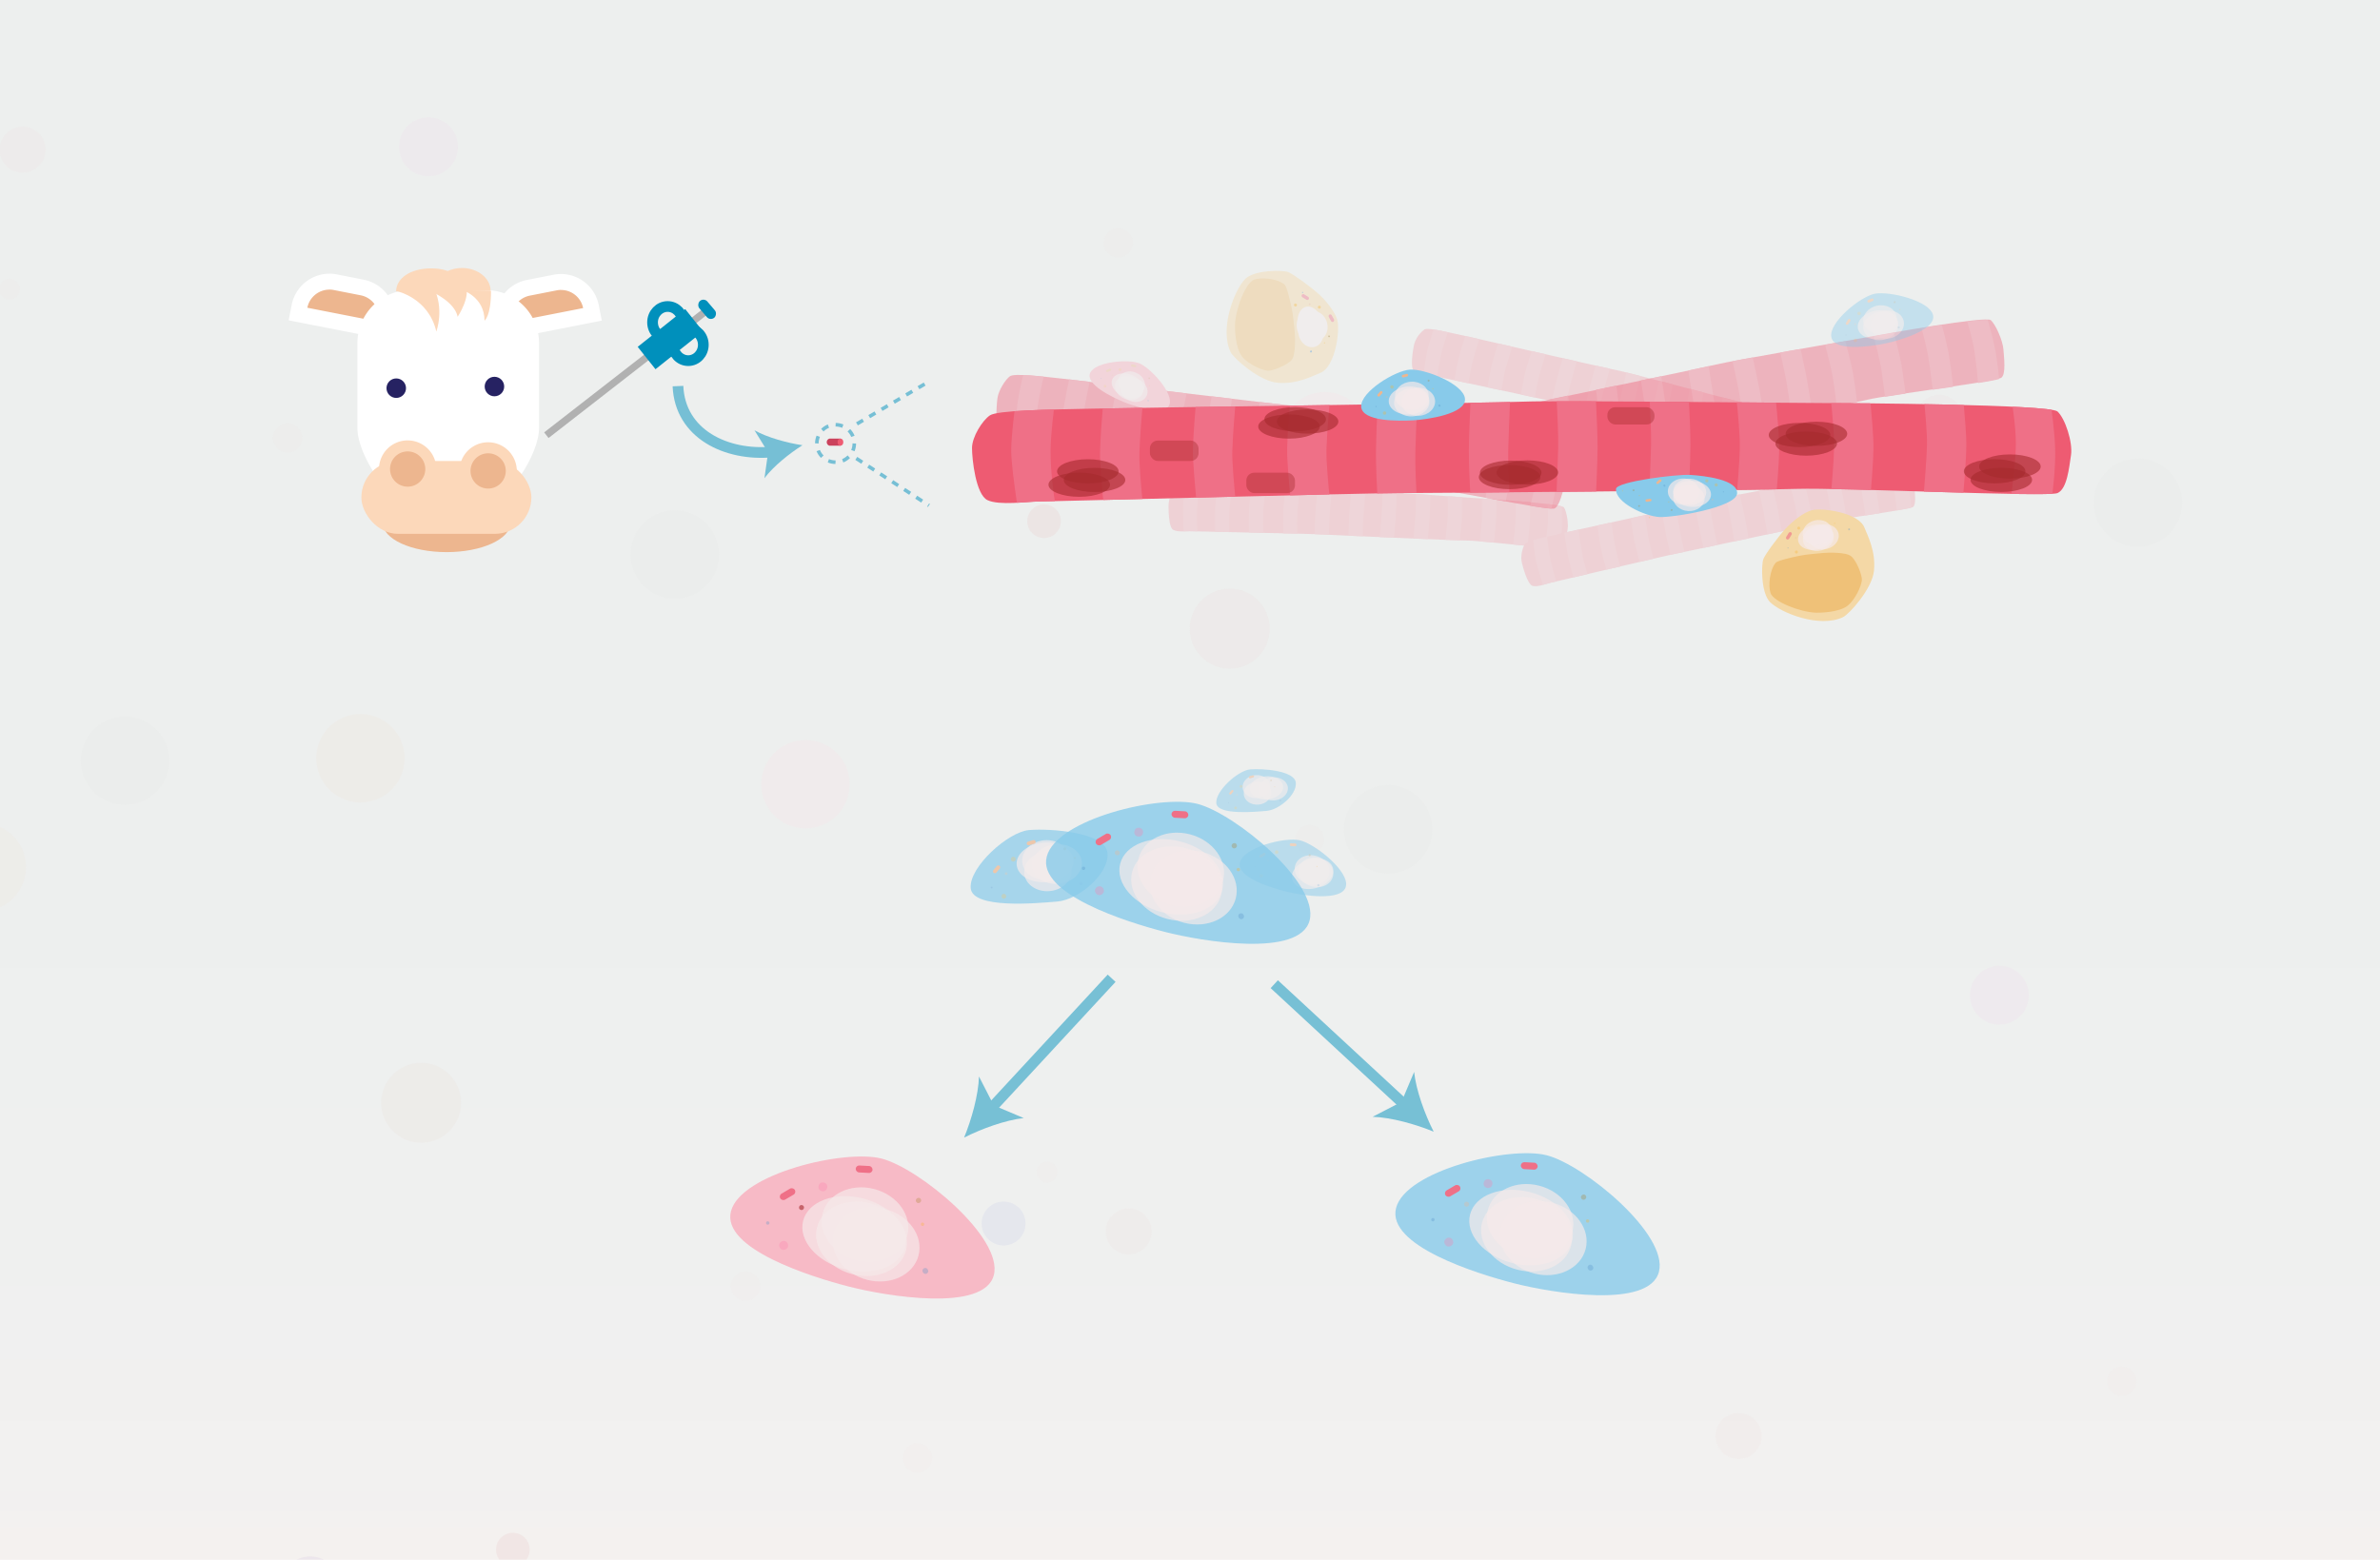 <svg xmlns="http://www.w3.org/2000/svg" xmlns:xlink="http://www.w3.org/1999/xlink" viewBox="0 0 1173.45 769.24"><defs><style>.cls-1,.cls-54,.cls-55,.cls-57,.cls-58{fill:none;}.cls-2{fill:#faf4f1;}.cls-3{opacity:0.05;fill:url(#linear-gradient);}.cls-4{opacity:0.3;}.cls-5{fill:#eee6de;}.cls-11,.cls-12,.cls-13,.cls-6{fill:#eacece;}.cls-31,.cls-6{opacity:0.2;}.cls-7{fill:#e7d4cd;}.cls-13,.cls-29,.cls-58,.cls-7{opacity:0.5;}.cls-8{fill:#dbcde3;}.cls-9{fill:#ced2e9;}.cls-10{fill:#f7e2e6;}.cls-11,.cls-19,.cls-22,.cls-23,.cls-24,.cls-27{opacity:0.3;}.cls-14{fill:#eedeeb;}.cls-15{fill:#e7e8e7;}.cls-16{fill:#eee4db;}.cls-17,.cls-39{fill:#f9acbc;}.cls-17,.cls-30{opacity:0.8;}.cls-18,.cls-42{fill:#f6eaea;}.cls-18,.cls-25{opacity:0.7;}.cls-19,.cls-43{fill:#fab129;}.cls-20,.cls-48{fill:#a52b2e;}.cls-20,.cls-46{opacity:0.6;}.cls-21,.cls-46{fill:#ef7087;}.cls-22,.cls-44{fill:#5491c4;}.cls-23{fill:#ff7baa;}.cls-24,.cls-45{fill:#aa812e;}.cls-26,.cls-30{fill:#88caea;}.cls-27,.cls-28{fill:#edb68f;}.cls-32{fill:#ee5b72;}.cls-33{clip-path:url(#clip-path);}.cls-34{clip-path:url(#clip-path-2);}.cls-35{clip-path:url(#clip-path-3);}.cls-36,.cls-48{opacity:0.4;}.cls-37{clip-path:url(#clip-path-4);}.cls-38{clip-path:url(#clip-path-5);}.cls-40{fill:#f4d8a6;}.cls-41{fill:#efc178;}.cls-47{clip-path:url(#clip-path-6);}.cls-49{fill:#cb425c;}.cls-50{fill:#fff;}.cls-51{fill:#fcd8ba;}.cls-52{fill:#262262;}.cls-53{fill:#0e141d;stroke:#b1b1b1;stroke-width:3.52px;}.cls-53,.cls-54,.cls-55,.cls-57,.cls-58{stroke-miterlimit:10;}.cls-54,.cls-55,.cls-57,.cls-58{stroke:#0090bc;}.cls-54{stroke-width:14.09px;}.cls-55{stroke-width:5.28px;}.cls-56{fill:#0090bc;}.cls-57,.cls-58{stroke-width:1.76px;}.cls-57{stroke-dasharray:3.63 3.63;}.cls-58{stroke-dasharray:3.52;}</style><linearGradient id="linear-gradient" x1="881.29" y1="954.41" x2="881.29" y2="111.7" gradientUnits="userSpaceOnUse"><stop offset="0" stop-color="#fff" stop-opacity="0"/><stop offset="0.04" stop-color="#d3ecf3" stop-opacity="0.17"/><stop offset="0.09" stop-color="#a1d6e6" stop-opacity="0.37"/><stop offset="0.14" stop-color="#75c3db" stop-opacity="0.54"/><stop offset="0.21" stop-color="#51b3d1" stop-opacity="0.68"/><stop offset="0.28" stop-color="#33a6c9" stop-opacity="0.8"/><stop offset="0.36" stop-color="#1c9cc3" stop-opacity="0.89"/><stop offset="0.46" stop-color="#0c95bf" stop-opacity="0.95"/><stop offset="0.6" stop-color="#0391bd" stop-opacity="0.99"/><stop offset="1" stop-color="#0090bc"/></linearGradient><clipPath id="clip-path"><path class="cls-1" d="M598.26,239.69c8,.22,71.65,2.68,77.54,2.67s47.69,3.05,53.22,3.37,40.78,2.66,42.06,4.47,2.33,7.76,1.81,10.86-1.16,8.26-3,9.2-38.64-3.58-46.62-3.69-65.06-2.65-71.28-3-63-1.5-64.77-1.6-7,.64-9-.86-2.2-10.18-2-12.95a14,14,0,0,1,3.64-7.84C581.33,239.13,590.24,239.48,598.26,239.69Z"/></clipPath><clipPath id="clip-path-2"><path class="cls-1" d="M769.41,263.13c7.76-1.77,70.06-15.25,75.76-16.73s47-8.92,52.39-10,40.16-7.58,41.85-6.15,4.19,6.94,4.46,10.06.93,8.29-.57,9.64-38.32,6.16-46.07,8-63.67,13.63-69.78,14.84S766,287.09,764.32,287.43s-6.59,2.36-8.9,1.4-4.66-9.32-5.2-12a14,14,0,0,1,1.58-8.5C752.87,266.8,761.59,264.92,769.41,263.13Z"/></clipPath><clipPath id="clip-path-3"><path class="cls-1" d="M720.52,165.25c7.78,1.7,69.89,16,75.68,17.1s46.28,11.91,51.66,13.25,39.56,10.23,40.49,12.25.84,8.06-.25,11-2.68,7.9-4.62,8.48-37.3-10.73-45.11-12.33S775,200.25,768.91,198.74s-61.65-13.24-63.33-13.66-7-.67-8.65-2.52-.26-10.41.41-13.1a14,14,0,0,1,5-7C704,161.53,712.68,163.54,720.52,165.25Z"/></clipPath><clipPath id="clip-path-4"><path class="cls-1" d="M737,202.58c11.18-2.42,100.83-20.77,109.05-22.81s67.56-12.06,75.38-13.51S979.2,156,981.61,158.1s5.91,10,6.24,14.52,1.2,11.91-1,13.84-55.12,8.23-66.27,10.81S829,215.82,820.18,217.45s-88.43,19.48-90.87,19.93-9.5,3.28-12.8,1.87-6.55-13.45-7.27-17.36.83-10,2.4-12.18S725.74,205,737,202.58Z"/></clipPath><clipPath id="clip-path-5"><path class="cls-1" d="M524.25,186.78c11.37,1.25,102.22,12.28,110.66,13s67.89,10,75.77,11.09,58,8.61,59.67,11.35,2.43,11.38,1.31,15.75-2.64,11.68-5.31,12.81-54.88-9.68-66.28-10.77-92.79-11.46-101.65-12.7-90-9.57-92.5-9.92-10.06.1-12.74-2.28-1.94-14.83-1.39-18.77,4-9.25,6.14-10.79S512.8,185.53,524.25,186.78Z"/></clipPath><clipPath id="clip-path-6"><path class="cls-1" d="M538.29,201.53c21.89-.47,197.12-2.78,213.31-3.47s131.41.69,146.65.69,112.37.69,116.18,4.16,7.62,15.27,6.67,21.52-1.9,16.66-6.67,18.74-106.65-2.78-128.56-2.08-179,2.08-196.17,2.08-173.31,4.16-178.07,4.16-19,2.08-24.76-.69-7.62-20.13-7.62-25.68,5.08-13.56,8.78-16.1S516.25,202,538.29,201.53Z"/></clipPath></defs><title>180213_preview</title><g id="Background"><rect class="cls-2" x="-68.13" y="-18.22" width="1882.02" height="812.1"/><rect class="cls-3" x="-27.22" y="-35.25" width="1817.02" height="842.71" rx="69.18" ry="69.18"/></g><g id="Additional_stuff" data-name="Additional stuff" class="cls-4"><circle class="cls-5" cx="-8.96" cy="427.63" r="21.8"/><circle class="cls-6" cx="516.2" cy="578.03" r="5.19"/><circle class="cls-6" cx="452.34" cy="718.95" r="7.27"/><circle class="cls-7" cx="207.64" cy="543.83" r="19.72"/><circle class="cls-8" cx="152.96" cy="782.07" r="14.53"/><circle class="cls-9" cx="494.81" cy="603.38" r="10.83"/><circle class="cls-10" cx="653.12" cy="215.16" r="21.8"/><circle class="cls-11" cx="556.5" cy="607.29" r="11.42"/><circle class="cls-12" cx="252.86" cy="764.19" r="8.31"/><circle class="cls-6" cx="367.57" cy="634.28" r="7.27"/><circle class="cls-13" cx="606.32" cy="310.02" r="19.72"/><circle class="cls-14" cx="211.24" cy="72.39" r="14.53"/><circle class="cls-15" cx="1054.07" cy="247.87" r="21.8" transform="translate(-28.62 231.2) rotate(-12.35)"/><circle class="cls-11" cx="956.1" cy="206.05" r="11.42" transform="translate(-21.95 209.28) rotate(-12.35)"/><circle class="cls-11" cx="11.14" cy="73.79" r="11.42" transform="translate(-62.15 59.7) rotate(-70.53)"/><circle class="cls-6" cx="4.68" cy="142.58" r="5.19" transform="translate(-131.3 99.47) rotate(-70.53)"/><circle class="cls-6" cx="551.38" cy="119.78" r="7.27" transform="translate(-12.86 120.71) rotate(-12.35)"/><circle class="cls-11" cx="857.19" cy="708.17" r="11.42"/><circle class="cls-6" cx="1046.13" cy="681.18" r="7.27"/><circle class="cls-14" cx="985.8" cy="490.8" r="14.53"/><circle class="cls-12" cx="514.76" cy="257.03" r="8.31"/><circle class="cls-10" cx="397.16" cy="386.74" r="21.8"/><circle class="cls-16" cx="177.73" cy="373.92" r="21.8" transform="translate(-234.05 416.86) rotate(-70.53)"/><circle class="cls-6" cx="231.5" cy="209.4" r="5.19" transform="translate(-43.09 357.88) rotate(-70.53)"/><circle class="cls-6" cx="141.8" cy="216.02" r="7.27" transform="translate(-109.13 277.72) rotate(-70.53)"/><circle class="cls-15" cx="61.67" cy="375.12" r="21.8" transform="translate(-78.81 21.87) rotate(-12.35)"/><circle class="cls-15" cx="332.71" cy="273.43" r="21.8" transform="translate(-50.79 77.49) rotate(-12.35)"/><circle class="cls-15" cx="684.42" cy="408.97" r="21.8" transform="translate(-71.64 155.86) rotate(-12.35)"/><circle class="cls-6" cx="645.65" cy="414.04" r="7.27" transform="translate(-73.62 147.69) rotate(-12.35)"/></g><g id="How"><g id="step2"><path class="cls-17" d="M490,628.83c-4.77,18.47-53.12,10.38-71.6,5.61s-62.75-18.62-58-37.09,55.8-30.73,74.27-26S494.77,610.36,490,628.83Z"/><ellipse class="cls-18" cx="421.11" cy="608.5" rx="18" ry="25.94" transform="translate(-273.41 863.95) rotate(-75.51)"/><ellipse class="cls-18" cx="426.48" cy="603.8" rx="18" ry="21.55" transform="translate(-264.83 865.62) rotate(-75.51)"/><ellipse class="cls-18" cx="432.02" cy="613.73" rx="18" ry="21.55" transform="translate(-270.28 878.43) rotate(-75.51)"/><ellipse class="cls-18" cx="423.77" cy="611.82" rx="18" ry="22.63" transform="matrix(0.25, -0.97, 0.97, 0.25, -274.63, 869.01)"/><circle class="cls-19" cx="454.83" cy="603.72" r="0.84" transform="translate(-254.62 864.55) rotate(-73.19)"/><circle class="cls-20" cx="395.19" cy="595.52" r="1.23" transform="translate(-309.36 715.65) rotate(-66.11)"/><rect class="cls-21" x="421.89" y="574.89" width="8.32" height="3.43" rx="1.72" ry="1.72" transform="translate(31.91 -22.27) rotate(3.11)"/><rect class="cls-21" x="384.14" y="587.19" width="8.32" height="3.43" rx="1.72" ry="1.72" transform="translate(-245.21 278.66) rotate(-30.51)"/><circle class="cls-22" cx="378.53" cy="603.09" r="0.84" transform="translate(-308.25 791.06) rotate(-73.19)"/><circle class="cls-23" cx="405.73" cy="585.31" r="2.18" transform="translate(-262.49 831.67) rotate(-75.51)"/><ellipse class="cls-22" cx="456.24" cy="626.78" rx="1.38" ry="1.48" transform="translate(-255.03 318.39) rotate(-30.51)"/><ellipse class="cls-24" cx="452.86" cy="592.02" rx="1.32" ry="1.28" transform="translate(-237.86 311.87) rotate(-30.51)"/><circle class="cls-23" cx="386.37" cy="614.19" r="2.18" transform="translate(-258.31 281.18) rotate(-30.51)"/></g><g id="step1"><g id="Layer_49" data-name="Layer 49"><g class="cls-25"><path class="cls-26" d="M546.06,420.69c.91,10.33-14.31,23-24.64,23.89S479.5,448.37,478.6,438s18.4-27.74,28.73-28.65S545.16,410.36,546.06,420.69Z"/><ellipse class="cls-18" cx="515.33" cy="425.23" rx="14.1" ry="9.78" transform="translate(-35.19 46.67) rotate(-5.01)"/><ellipse class="cls-18" cx="513.61" cy="429.36" rx="11.71" ry="9.78" transform="matrix(1, -0.09, 0.09, 1, -35.56, 46.53)"/><ellipse class="cls-18" cx="512.64" cy="423.87" rx="11.71" ry="9.78" transform="matrix(1, -0.09, 0.09, 1, -35.08, 46.42)"/><ellipse class="cls-18" cx="521.16" cy="426.06" rx="12.3" ry="9.78" transform="translate(-35.24 47.18) rotate(-5.01)"/><circle class="cls-19" cx="528.12" cy="424.18" r="0.46" transform="matrix(1, -0.05, 0.05, 1, -19.38, 25.33)"/><circle class="cls-27" cx="496.08" cy="430.8" r="0.67" transform="translate(28.59 892.47) rotate(-85.61)"/><rect class="cls-28" x="506.19" y="414.58" width="4.52" height="1.87" rx="0.93" ry="0.93" transform="translate(-96.61 160.41) rotate(-16.39)"/><rect class="cls-28" x="489.09" y="427.73" width="4.52" height="1.87" rx="0.93" ry="0.93" transform="translate(-152.83 529.68) rotate(-50.01)"/><circle class="cls-22" cx="488.92" cy="437.7" r="0.46" transform="translate(-20.06 23.5) rotate(-2.7)"/><circle class="cls-19" cx="499.63" cy="423.66" r="1.18" transform="translate(-35.11 45.29) rotate(-5.01)"/><ellipse class="cls-22" cx="533.03" cy="435.74" rx="0.75" ry="0.8" transform="translate(-143.36 564.14) rotate(-50.01)"/><ellipse class="cls-24" cx="524.99" cy="418.54" rx="0.72" ry="0.69" transform="translate(-133.06 551.83) rotate(-50.01)"/><circle class="cls-19" cx="494.95" cy="441.96" r="1.18" transform="translate(-161.74 537.18) rotate(-50.01)"/></g><g class="cls-29"><path class="cls-26" d="M638.9,386c.53,6-8.32,13.35-14.32,13.88s-24.36,2.2-24.89-3.8,10.69-16.12,16.7-16.65S638.38,380,638.9,386Z"/><ellipse class="cls-18" cx="621.04" cy="388.68" rx="8.19" ry="5.69" transform="matrix(1, -0.09, 0.09, 1, -31.59, 55.76)"/><ellipse class="cls-18" cx="620.04" cy="391.08" rx="6.81" ry="5.69" transform="translate(-31.81 55.69) rotate(-5.01)"/><ellipse class="cls-18" cx="619.48" cy="387.89" rx="6.81" ry="5.69" transform="translate(-31.53 55.62) rotate(-5.01)"/><ellipse class="cls-18" cx="624.43" cy="389.16" rx="7.15" ry="5.69" transform="matrix(1, -0.09, 0.09, 1, -31.62, 56.06)"/><circle class="cls-19" cx="628.47" cy="388.07" r="0.27" transform="translate(-17.57 30.01) rotate(-2.7)"/><circle class="cls-27" cx="609.85" cy="391.92" r="0.39" transform="translate(172.43 970) rotate(-85.61)"/><rect class="cls-28" x="615.73" y="382.49" width="2.63" height="1.08" rx="0.54" ry="0.54" transform="translate(-83.02 189.74) rotate(-16.39)"/><rect class="cls-28" x="605.79" y="390.13" width="2.63" height="1.08" rx="0.54" ry="0.54" transform="translate(-82.36 604.79) rotate(-50.01)"/><circle class="cls-22" cx="605.69" cy="395.93" r="0.27" transform="translate(-17.96 28.95) rotate(-2.7)"/><circle class="cls-19" cx="611.92" cy="387.77" r="0.69" transform="translate(-31.55 54.96) rotate(-5.01)"/><ellipse class="cls-22" cx="631.33" cy="394.79" rx="0.44" ry="0.47" transform="translate(-76.85 624.82) rotate(-50.01)"/><ellipse class="cls-24" cx="626.65" cy="384.79" rx="0.42" ry="0.4" transform="translate(-70.86 617.67) rotate(-50.01)"/><circle class="cls-19" cx="609.2" cy="398.4" r="0.69" transform="translate(-87.53 609.15) rotate(-50.01)"/></g><g class="cls-29"><path class="cls-26" d="M663.59,437.17c-1.8,7.45-21.29,4.5-28.74,2.7s-25.34-7.09-23.53-14.55,22.23-12.7,29.69-10.9S665.39,429.71,663.59,437.17Z"/><ellipse class="cls-18" cx="647.17" cy="430.93" rx="10.43" ry="7.24" transform="translate(-94.6 197.89) rotate(-16.22)"/><ellipse class="cls-18" cx="646.94" cy="429.08" rx="7.24" ry="8.66" transform="translate(77.76 956.98) rotate(-76.4)"/><ellipse class="cls-18" cx="648.8" cy="430.17" rx="7.24" ry="8.66" transform="translate(78.13 959.62) rotate(-76.4)"/><circle class="cls-19" cx="649.3" cy="427.3" r="0.34" transform="translate(60.32 934.52) rotate(-74.08)"/><circle class="cls-27" cx="625.28" cy="424.37" r="0.49" transform="translate(-9.69 834.11) rotate(-67)"/><rect class="cls-28" x="635.89" y="415.89" width="3.35" height="1.38" rx="0.69" ry="0.69" transform="translate(16.61 -24.37) rotate(2.22)"/><rect class="cls-28" x="620.79" y="421.07" width="3.35" height="1.38" rx="0.69" ry="0.69" transform="translate(-128.58 386.07) rotate(-31.4)"/><circle class="cls-22" cx="618.63" cy="427.52" r="0.34" transform="translate(37.85 905.19) rotate(-74.08)"/><circle class="cls-19" cx="629.45" cy="420.2" r="0.88" transform="translate(73.02 933.2) rotate(-76.4)"/><ellipse class="cls-22" cx="650.01" cy="436.56" rx="0.56" ry="0.59" transform="translate(-132.26 402.59) rotate(-31.4)"/><ellipse class="cls-24" cx="648.43" cy="422.61" rx="0.53" ry="0.51" transform="matrix(0.85, -0.52, 0.52, 0.85, -125.22, 399.73)"/><circle class="cls-19" cx="621.85" cy="431.93" r="0.88" transform="translate(-133.97 387.24) rotate(-31.4)"/></g><path class="cls-30" d="M817.93,627.2c-4.77,18.47-53.12,10.38-71.6,5.61s-62.75-18.62-58-37.09,55.8-30.73,74.27-26S822.71,608.73,817.93,627.2Z"/><ellipse class="cls-18" cx="749.04" cy="606.88" rx="18" ry="25.94" transform="matrix(0.25, -0.97, 0.97, 0.25, -25.96, 1180.23)"/><ellipse class="cls-18" cx="754.42" cy="602.17" rx="18" ry="21.55" transform="translate(-17.38 1181.9) rotate(-75.51)"/><ellipse class="cls-18" cx="759.96" cy="612.1" rx="18" ry="21.55" transform="matrix(0.25, -0.97, 0.97, 0.25, -22.83, 1194.71)"/><ellipse class="cls-18" cx="751.7" cy="610.19" rx="18" ry="22.63" transform="matrix(0.25, -0.97, 0.97, 0.25, -27.17, 1185.29)"/><circle class="cls-19" cx="782.76" cy="602.09" r="0.84" transform="translate(-19.95 1177.32) rotate(-73.19)"/><circle class="cls-27" cx="723.13" cy="593.9" r="1.23" transform="translate(-112.76 1014.52) rotate(-66.11)"/><rect class="cls-21" x="749.82" y="573.26" width="8.32" height="3.43" rx="1.72" ry="1.72" transform="translate(32.31 -40.06) rotate(3.11)"/><rect class="cls-21" x="712.08" y="585.57" width="8.32" height="3.43" rx="1.72" ry="1.72" transform="translate(-198.98 444.92) rotate(-30.51)"/><circle class="cls-22" cx="706.47" cy="601.46" r="0.84" transform="translate(-73.58 1103.83) rotate(-73.19)"/><circle class="cls-23" cx="733.67" cy="583.69" r="2.18" transform="translate(-15.03 1147.96) rotate(-75.51)"/><ellipse class="cls-22" cx="784.17" cy="625.16" rx="1.38" ry="1.48" transform="translate(-208.81 484.65) rotate(-30.51)"/><ellipse class="cls-24" cx="780.79" cy="590.4" rx="1.32" ry="1.28" transform="translate(-191.63 478.12) rotate(-30.51)"/><circle class="cls-23" cx="714.31" cy="612.56" r="2.18" transform="translate(-212.08 447.44) rotate(-30.51)"/><path class="cls-30" d="M645.7,453.9c-4.77,18.47-53.12,10.38-71.6,5.61s-62.75-18.62-58-37.09,55.8-30.73,74.27-26S650.47,435.43,645.7,453.9Z"/><ellipse class="cls-18" cx="576.81" cy="433.58" rx="18" ry="25.94" transform="matrix(0.25, -0.97, 0.97, 0.25, 12.69, 883.54)"/><ellipse class="cls-18" cx="582.18" cy="428.87" rx="18" ry="21.55" transform="translate(21.27 885.22) rotate(-75.51)"/><ellipse class="cls-18" cx="587.73" cy="438.8" rx="18" ry="21.55" transform="matrix(0.25, -0.97, 0.97, 0.25, 15.82, 898.03)"/><ellipse class="cls-18" cx="579.47" cy="436.89" rx="18" ry="22.63" transform="matrix(0.25, -0.97, 0.97, 0.25, 11.47, 888.6)"/><circle class="cls-19" cx="610.53" cy="428.79" r="0.84" transform="translate(23.52 889.26) rotate(-73.19)"/><circle class="cls-27" cx="550.89" cy="420.6" r="1.23" transform="translate(-56.79 753.93) rotate(-66.11)"/><rect class="cls-21" x="577.59" y="399.97" width="8.32" height="3.43" rx="1.72" ry="1.72" transform="translate(22.65 -30.97) rotate(3.11)"/><rect class="cls-21" x="539.84" y="412.27" width="8.32" height="3.43" rx="1.72" ry="1.72" transform="translate(-134.85 333.49) rotate(-30.51)"/><circle class="cls-22" cx="534.23" cy="428.16" r="0.84" transform="translate(-30.12 815.77) rotate(-73.19)"/><circle class="cls-23" cx="561.44" cy="410.39" r="2.18" transform="translate(23.61 851.27) rotate(-75.51)"/><ellipse class="cls-22" cx="611.94" cy="451.86" rx="1.38" ry="1.48" transform="translate(-144.67 373.22) rotate(-30.51)"/><ellipse class="cls-24" cx="608.56" cy="417.1" rx="1.32" ry="1.28" transform="translate(-127.5 366.69) rotate(-30.51)"/><circle class="cls-23" cx="542.07" cy="439.26" r="2.18" transform="translate(-147.95 336.01) rotate(-30.51)"/></g><g id="Layer_92" data-name="Layer 92" class="cls-31"><path class="cls-32" d="M598.26,239.69c8,.22,71.65,2.68,77.54,2.67s47.69,3.05,53.22,3.37,40.78,2.66,42.06,4.47,2.33,7.76,1.81,10.86-1.16,8.26-3,9.2-38.64-3.58-46.62-3.69-65.06-2.65-71.28-3-63-1.5-64.77-1.6-7,.64-9-.86-2.2-10.18-2-12.95a14,14,0,0,1,3.64-7.84C581.33,239.13,590.24,239.48,598.26,239.69Z"/><g class="cls-33"><path class="cls-21" d="M591.15,271.47l-7-.4s-1.18-16.64-.83-22.15c.45-6.93,3.41-23.3,3.41-23.3l7,.4s-2.92,15.58-3.42,23.47A140.07,140.07,0,0,0,591.15,271.47Z"/><path class="cls-21" d="M606.31,273.14l-7-.4s-.49-16.61-.13-22.11c.45-6.93,2.71-23.34,2.71-23.34l7,.4s-2.21,16.58-2.72,23.51C605.76,256.66,606.31,273.14,606.31,273.14Z"/><path class="cls-21" d="M623,273.5l-7-.4s-.49-16.61-.13-22.11c.45-6.93,2.71-23.34,2.71-23.34l7,.4s-2.21,16.58-2.72,23.51C622.42,257,623,273.5,623,273.5Z"/><path class="cls-21" d="M639.84,274.24l-7-.4s-.49-16.61-.13-22.11c.45-6.93,2.71-23.34,2.71-23.34l7,.4s-2.21,16.58-2.72,23.51C639.3,257.76,639.84,274.24,639.84,274.24Z"/><path class="cls-21" d="M655,275.9l-7-.4s.2-16.57.56-22.07c.45-6.93,2-23.38,2-23.38l7,.4s-1.52,16.62-2,23.55C655.15,259.46,655,275.9,655,275.9Z"/><path class="cls-21" d="M671.67,276.27l-7-.4s.2-16.57.56-22.07c.45-6.93,2-23.38,2-23.38l7,.4s-1.52,16.62-2,23.55C671.81,259.83,671.67,276.27,671.67,276.27Z"/><path class="cls-21" d="M762.28,236.84l7,.4s1.13,14.36.83,22.15c-.4,10.06-3.41,23.3-3.41,23.3l-7-.4s2.69-15,3.42-23.47C763.76,251.33,762.28,236.84,762.28,236.84Z"/><path class="cls-21" d="M747.12,235.18l7,.4s.49,16.61.13,22.11c-.45,6.93-2.71,23.34-2.71,23.34l-7-.4s2.21-16.58,2.72-23.51C747.67,251.66,747.12,235.18,747.12,235.18Z"/><path class="cls-21" d="M730.46,234.81l7,.4s.49,16.61.13,22.11c-.45,6.93-2.71,23.34-2.71,23.34l-7-.4s2.21-16.58,2.72-23.51C731,251.29,730.46,234.81,730.46,234.81Z"/><path class="cls-21" d="M713.58,234.08l7,.4s.49,16.61.13,22.11c-.45,6.93-2.71,23.34-2.71,23.34l-7-.4s2.21-16.58,2.72-23.51C714.13,250.56,713.58,234.08,713.58,234.08Z"/><path class="cls-21" d="M698.42,232.41l7,.4s-.2,16.57-.56,22.07c-.45,6.93-2,23.38-2,23.38l-7-.4s1.52-16.62,2-23.55C698.27,248.85,698.42,232.41,698.42,232.41Z"/><path class="cls-21" d="M681.76,232l7,.4s-.2,16.57-.56,22.07c-.45,6.93-2,23.38-2,23.38l-7-.4s1.52-16.62,2-23.55C681.62,248.49,681.76,232,681.76,232Z"/></g><path class="cls-32" d="M769.41,263.13c7.76-1.77,70.06-15.25,75.76-16.73s47-8.92,52.39-10,40.16-7.58,41.85-6.15,4.19,6.94,4.46,10.06.93,8.29-.57,9.64-38.32,6.16-46.07,8-63.67,13.63-69.78,14.84S766,287.09,764.32,287.43s-6.59,2.36-8.9,1.4-4.66-9.32-5.2-12a14,14,0,0,1,1.58-8.5C752.87,266.8,761.59,264.92,769.41,263.13Z"/><g class="cls-34"><path class="cls-21" d="M770.43,295.68,763.51,297s-5.29-15.83-6.32-21.25c-1.29-6.83-2.5-23.42-2.5-23.42l6.92-1.37s1.05,15.82,2.54,23.59A140.07,140.07,0,0,0,770.43,295.68Z"/><path class="cls-21" d="M785.53,293.52l-6.92,1.37s-4.61-16-5.64-21.38c-1.29-6.83-3.18-23.28-3.18-23.28l6.92-1.37s2,16.61,3.22,23.45C780.9,277.69,785.53,293.52,785.53,293.52Z"/><path class="cls-21" d="M801.76,289.72l-6.92,1.37s-4.61-16-5.64-21.38c-1.29-6.83-3.18-23.28-3.18-23.28l6.92-1.37s2,16.61,3.22,23.45C797.12,273.9,801.76,289.72,801.76,289.72Z"/><path class="cls-21" d="M818.28,286.23l-6.92,1.37s-4.61-16-5.64-21.38c-1.29-6.83-3.18-23.28-3.18-23.28l6.92-1.37s2,16.61,3.22,23.45C813.65,270.41,818.28,286.23,818.28,286.23Z"/><path class="cls-21" d="M833.38,284.06l-6.92,1.37s-3.93-16.09-5-21.51c-1.29-6.83-3.86-23.15-3.86-23.15l6.92-1.37s2.67,16.48,3.9,23.32C829.43,268.11,833.38,284.06,833.38,284.06Z"/><path class="cls-21" d="M849.61,280.27l-6.92,1.37s-3.93-16.09-5-21.51c-1.29-6.83-3.86-23.15-3.86-23.15l6.92-1.37s2.67,16.48,3.9,23.32C845.65,264.31,849.61,280.27,849.61,280.27Z"/><path class="cls-21" d="M927.55,219.52l6.92-1.37s4.68,13.63,6.32,21.25c2.12,9.84,2.5,23.42,2.5,23.42l-6.92,1.37s-1.13-15.21-2.54-23.59C932.59,233.18,927.55,219.52,927.55,219.52Z"/><path class="cls-21" d="M912.45,221.68l6.92-1.37s4.61,16,5.64,21.38c1.29,6.83,3.18,23.28,3.18,23.28l-6.92,1.37s-2-16.61-3.22-23.45C917.08,237.5,912.45,221.68,912.45,221.68Z"/><path class="cls-21" d="M896.22,225.48l6.92-1.37s4.61,16,5.64,21.38c1.29,6.83,3.18,23.28,3.18,23.28L905,270.14s-2-16.61-3.22-23.45C900.86,241.3,896.22,225.48,896.22,225.48Z"/><path class="cls-21" d="M879.7,229l6.92-1.37s4.61,16,5.64,21.38c1.29,6.83,3.18,23.28,3.18,23.28l-6.92,1.37s-2-16.61-3.22-23.45C884.33,244.79,879.7,229,879.7,229Z"/><path class="cls-21" d="M864.6,231.13l6.92-1.37s3.93,16.09,5,21.51c1.29,6.83,3.86,23.15,3.86,23.15l-6.92,1.37s-2.67-16.48-3.9-23.32C868.55,247.09,864.6,231.13,864.6,231.13Z"/><path class="cls-21" d="M848.37,234.93l6.92-1.37s3.93,16.09,5,21.51c1.29,6.83,3.86,23.15,3.86,23.15l-6.92,1.37s-2.67-16.48-3.9-23.32C852.32,250.89,848.37,234.93,848.37,234.93Z"/></g><path class="cls-32" d="M720.52,165.25c7.78,1.7,69.89,16,75.68,17.1s46.28,11.91,51.66,13.25,39.56,10.23,40.49,12.25.84,8.06-.25,11-2.68,7.9-4.62,8.48-37.3-10.73-45.11-12.33S775,200.25,768.91,198.74s-61.65-13.24-63.33-13.66-7-.67-8.65-2.52-.26-10.41.41-13.1a14,14,0,0,1,5-7C704,161.53,712.68,163.54,720.52,165.25Z"/><g class="cls-35"><path class="cls-21" d="M707.59,195.14l-6.85-1.71s1.95-16.57,3.32-21.91c1.73-6.73,7.7-22.26,7.7-22.26l6.85,1.71s-5.78,14.76-7.74,22.42A140.07,140.07,0,0,0,707.59,195.14Z"/><path class="cls-21" d="M722.18,199.61l-6.85-1.71s2.62-16.4,4-21.75c1.73-6.73,7-22.42,7-22.42l6.85,1.71s-5.27,15.88-7.07,22.59C724.71,183.32,722.18,199.61,722.18,199.61Z"/><path class="cls-21" d="M738.47,203.08l-6.85-1.71s2.62-16.4,4-21.75c1.73-6.73,7-22.42,7-22.42l6.85,1.71s-5.27,15.88-7.07,22.59C741,186.79,738.47,203.08,738.47,203.08Z"/><path class="cls-21" d="M754.92,206.95l-6.85-1.71s2.62-16.4,4-21.75c1.73-6.73,7-22.42,7-22.42l6.85,1.71s-5.27,15.88-7.07,22.59C757.46,190.66,754.92,206.95,754.92,206.95Z"/><path class="cls-21" d="M769.5,211.42l-6.85-1.71s3.29-16.24,4.67-21.58c1.73-6.73,6.35-22.59,6.35-22.59l6.85,1.71s-4.6,16-6.39,22.76C772.71,195.29,769.5,211.42,769.5,211.42Z"/><path class="cls-21" d="M785.8,214.89,779,213.18s3.29-16.24,4.67-21.58C785.36,184.87,790,169,790,169l6.85,1.71s-4.6,16-6.39,22.76C789,198.76,785.8,214.89,785.8,214.89Z"/><path class="cls-21" d="M882.18,193.08l6.85,1.71s-1.57,14.32-3.32,21.91C883.44,226.51,878,239,878,239l-6.85-1.71s5.45-14.25,7.74-22.42C880.93,207.58,882.18,193.08,882.18,193.08Z"/><path class="cls-21" d="M867.6,188.61l6.85,1.71s-2.62,16.4-4,21.75c-1.73,6.73-7,22.42-7,22.42l-6.85-1.71s5.27-15.88,7.07-22.59C865.06,204.9,867.6,188.61,867.6,188.61Z"/><path class="cls-21" d="M851.3,185.14l6.85,1.71s-2.62,16.4-4,21.75c-1.73,6.73-7,22.42-7,22.42l-6.85-1.71s5.27-15.88,7.07-22.59C848.76,201.43,851.3,185.14,851.3,185.14Z"/><path class="cls-21" d="M834.86,181.27,841.7,183s-2.62,16.4-4,21.75c-1.73,6.73-7,22.42-7,22.42l-6.85-1.71s5.27-15.88,7.07-22.59C832.32,197.56,834.86,181.27,834.86,181.27Z"/><path class="cls-21" d="M820.27,176.8l6.85,1.71s-3.29,16.24-4.67,21.58c-1.73,6.73-6.35,22.59-6.35,22.59L809.25,221s4.6-16,6.39-22.76C817.06,192.92,820.27,176.8,820.27,176.8Z"/><path class="cls-21" d="M804,173.33l6.85,1.71s-3.29,16.24-4.67,21.58c-1.73,6.73-6.35,22.59-6.35,22.59L793,217.5s4.6-16,6.39-22.76C800.76,189.45,804,173.33,804,173.33Z"/></g></g><g id="Layer_91" data-name="Layer 91" class="cls-36"><path class="cls-32" d="M737,202.78c11.17-2.44,100.8-21,109-23s67.53-12.18,75.35-13.65,57.76-10.34,60.17-8.27,5.93,10,6.27,14.51,1.23,11.91-.94,13.84-55.1,8.33-66.25,10.93-91.6,18.72-100.4,20.38-88.39,19.64-90.84,20.1-9.5,3.3-12.8,1.9-6.57-13.44-7.31-17.35.81-10,2.38-12.18S725.75,205.24,737,202.78Z"/><g class="cls-37"><path class="cls-21" d="M737.94,249.33l-10,1.85s-7.34-22.81-8.73-30.61c-1.75-9.82-3.22-33.66-3.22-33.66l10-1.85s1.25,22.73,3.27,33.91C731.83,233.26,737.94,249.33,737.94,249.33Z"/><path class="cls-21" d="M759.66,246.46l-10,1.85s-6.36-23-7.75-30.79c-1.75-9.82-4.2-33.48-4.2-33.48l10-1.85s2.59,23.88,4.24,33.72C753.26,223.67,759.66,246.46,759.66,246.46Z"/><path class="cls-21" d="M783,241.28l-10,1.85s-6.36-23-7.75-30.79c-1.75-9.82-4.2-33.48-4.2-33.48l10-1.85s2.59,23.88,4.24,33.72C776.61,218.48,783,241.28,783,241.28Z"/><path class="cls-21" d="M806.8,236.52l-10,1.85s-6.36-23-7.75-30.79c-1.75-9.82-4.2-33.48-4.2-33.48l10-1.85s2.59,23.88,4.24,33.72C800.4,213.73,806.8,236.52,806.8,236.52Z"/><path class="cls-21" d="M828.52,233.66l-10,1.85s-5.38-23.17-6.77-31c-1.75-9.82-5.18-33.3-5.18-33.3l10-1.85s3.57,23.7,5.22,33.54C823.1,210.68,828.52,233.66,828.52,233.66Z"/><path class="cls-21" d="M851.88,228.47l-10,1.85s-5.38-23.17-6.77-31c-1.75-9.82-5.18-33.3-5.18-33.3l10-1.85s3.57,23.7,5.22,33.54C846.45,205.49,851.88,228.47,851.88,228.47Z"/><path class="cls-21" d="M964.76,142.49l10-1.85s6.49,19.65,8.73,30.61c2.89,14.17,3.22,33.66,3.22,33.66l-10,1.85s-1.38-21.86-3.27-33.91C971.77,162.19,964.76,142.49,964.76,142.49Z"/><path class="cls-21" d="M943,145.35l10-1.85s6.36,23,7.75,30.79c1.75,9.82,4.2,33.48,4.2,33.48l-10,1.85s-2.59-23.88-4.24-33.72C949.44,168.15,943,145.35,943,145.35Z"/><path class="cls-21" d="M919.68,150.54l10-1.85s6.36,23,7.75,30.79c1.75,9.82,4.2,33.48,4.2,33.48l-10,1.85s-2.59-23.88-4.24-33.72C926.09,173.34,919.68,150.54,919.68,150.54Z"/><path class="cls-21" d="M895.9,155.29l10-1.85s6.36,23,7.75,30.79c1.75,9.82,4.2,33.48,4.2,33.48l-10,1.85s-2.59-23.88-4.24-33.72C902.3,178.09,895.9,155.29,895.9,155.29Z"/><path class="cls-21" d="M874.18,158.16l10-1.85s5.38,23.17,6.77,31c1.75,9.82,5.18,33.3,5.18,33.3l-10,1.85s-3.57-23.7-5.22-33.54C879.6,181.13,874.18,158.16,874.18,158.16Z"/><path class="cls-21" d="M850.82,163.35l10-1.85s5.38,23.17,6.77,31c1.75,9.82,5.18,33.3,5.18,33.3l-10,1.85s-3.57-23.7-5.22-33.54C856.25,186.32,850.82,163.35,850.82,163.35Z"/></g><path class="cls-32" d="M524.25,186.78c11.37,1.25,102.22,12.28,110.66,13s67.89,10,75.77,11.09,58,8.61,59.67,11.35,2.43,11.38,1.31,15.75-2.64,11.68-5.31,12.81-54.88-9.68-66.28-10.77-92.79-11.46-101.65-12.7-90-9.57-92.5-9.92-10.06.1-12.74-2.28-1.94-14.83-1.39-18.77,4-9.25,6.14-10.79S512.8,185.53,524.25,186.78Z"/><g class="cls-38"><path class="cls-21" d="M510.32,231.43l-10-1.4s.27-24,1.43-31.8c1.46-9.87,7.62-32.94,7.62-32.94l10,1.4s-6,21.95-7.66,33.19C509.62,214.25,510.32,231.43,510.32,231.43Z"/><path class="cls-21" d="M531.82,235.59l-10-1.4s1.26-23.82,2.41-31.66c1.46-9.87,6.64-33.08,6.64-33.08l10,1.4s-5.12,23.47-6.67,33.33C533,211.95,531.82,235.59,531.82,235.59Z"/><path class="cls-21" d="M555.62,238.08l-10-1.4S546.84,212.86,548,205c1.46-9.87,6.64-33.08,6.64-33.08l10,1.4s-5.12,23.47-6.67,33.33C556.78,214.44,555.62,238.08,555.62,238.08Z"/><path class="cls-21" d="M579.69,241.12l-10-1.4s1.26-23.82,2.41-31.66c1.46-9.87,6.64-33.08,6.64-33.08l10,1.4s-5.12,23.47-6.67,33.33C580.85,217.47,579.69,241.12,579.69,241.12Z"/><path class="cls-21" d="M601.19,245.29l-10-1.4s2.24-23.68,3.4-31.52c1.46-9.87,5.65-33.22,5.65-33.22l10,1.4s-4.13,23.61-5.68,33.47C603.34,221.78,601.19,245.29,601.19,245.29Z"/><path class="cls-21" d="M625,247.78l-10-1.4s2.24-23.68,3.4-31.52c1.46-9.87,5.65-33.22,5.65-33.22l10,1.4s-4.13,23.61-5.68,33.47C627.13,224.27,625,247.78,625,247.78Z"/><path class="cls-21" d="M759.31,202l10,1.4s-.07,20.69-1.43,31.8c-1.75,14.35-7.62,32.94-7.62,32.94l-10-1.4s5.63-21.17,7.66-33.19C759.72,222.94,759.31,202,759.31,202Z"/><path class="cls-21" d="M737.81,197.86l10,1.4s-1.26,23.82-2.41,31.66C744,240.8,738.8,264,738.8,264l-10-1.4s5.12-23.47,6.67-33.33C736.65,221.51,737.81,197.86,737.81,197.86Z"/><path class="cls-21" d="M714,195.38l10,1.4s-1.26,23.82-2.41,31.66c-1.46,9.87-6.64,33.08-6.64,33.08l-10-1.4s5.12-23.47,6.67-33.33C712.85,219,714,195.38,714,195.38Z"/><path class="cls-21" d="M689.95,192.34l10,1.4s-1.26,23.82-2.41,31.66c-1.46,9.87-6.64,33.08-6.64,33.08l-10-1.4s5.12-23.47,6.67-33.33C688.79,216,689.95,192.34,689.95,192.34Z"/><path class="cls-21" d="M668.44,188.17l10,1.4s-2.24,23.68-3.4,31.52c-1.46,9.87-5.65,33.22-5.65,33.22l-10-1.4s4.13-23.61,5.68-33.47C666.3,211.68,668.44,188.17,668.44,188.17Z"/><path class="cls-21" d="M644.65,185.68l10,1.4s-2.24,23.68-3.4,31.52c-1.46,9.87-5.65,33.22-5.65,33.22l-10-1.4s4.13-23.61,5.68-33.47C642.5,209.19,644.65,185.68,644.65,185.68Z"/></g><path class="cls-39" d="M576.56,199.67c-2.33,5.56-17.08.85-22.64-1.48s-18.78-8.65-16.45-14.21,18.83-7.09,24.39-4.76S578.89,194.12,576.56,199.67Z"/><ellipse class="cls-18" cx="555.94" cy="190.21" rx="5.69" ry="8.19" transform="translate(165.89 629.65) rotate(-67.29)"/><ellipse class="cls-18" cx="557.84" cy="188.98" rx="5.69" ry="6.81" transform="translate(168.18 630.65) rotate(-67.29)"/><ellipse class="cls-18" cx="559.12" cy="192.34" rx="5.69" ry="6.81" transform="translate(165.88 633.89) rotate(-67.29)"/><ellipse class="cls-18" cx="556.63" cy="191.37" rx="5.69" ry="7.15" transform="translate(165.24 630.99) rotate(-67.29)"/><circle class="cls-19" cx="566.7" cy="190.24" r="0.27" transform="translate(154.63 623.3) rotate(-64.98)"/><circle class="cls-27" cx="548.43" cy="184.99" r="0.39" transform="translate(100.25 551.22) rotate(-57.89)"/><rect class="cls-28" x="557.61" y="179.92" width="2.63" height="1.08" rx="0.54" ry="0.54" transform="translate(46.32 -106.24) rotate(11.32)"/><rect class="cls-28" x="545.26" y="182.07" width="2.63" height="1.08" rx="0.54" ry="0.54" transform="translate(-28.42 221.01) rotate(-22.29)"/><circle class="cls-22" cx="542.88" cy="186.6" r="0.27" transform="translate(144.18 599.61) rotate(-64.98)"/><circle class="cls-19" cx="552.19" cy="182.27" r="0.69" transform="translate(170.91 621.31) rotate(-67.29)"/><ellipse class="cls-22" cx="566.1" cy="197.51" rx="0.44" ry="0.47" transform="translate(-32.61 229.53) rotate(-22.29)"/><ellipse class="cls-24" cx="566.61" cy="186.49" rx="0.42" ry="0.4" transform="translate(-28.39 228.9) rotate(-22.29)"/><circle class="cls-19" cx="544.83" cy="190.42" r="0.69" transform="translate(-31.51 220.93) rotate(-22.29)"/></g><g id="Layer_96" data-name="Layer 96"><g class="cls-36"><path class="cls-40" d="M651.29,183.74c-4.3,1.76-11.82,5.88-21.56,5-8.89-.83-21.48-12-23-15.13-5.56-11.62,1.91-30.65,7.17-36,4.5-4.56,18.38-4.49,21.19-3.46,2.38.87,11.27,7.4,15,10.76,4.44,4,8.4,9.51,9.27,12.94.76,3,.39,8.58-.87,13.83C657.12,177.5,654.45,182.44,651.29,183.74Z"/><path class="cls-41" d="M625.12,182.84c-2.74-.2-9.49-3.06-12.64-6.89-3.37-4.1-3.65-13.5-3.59-15.6.21-7.89,5.25-20.95,9.47-22.46,3.61-1.29,11.59-.5,15,2.44,1.15,1,2.86,8.62,3.5,11.6.78,3.62,1.15,8.68,1.5,11.92.2,1.87.59,11.05-1.48,13.6C634.56,180.28,627.13,183,625.12,182.84Z"/><ellipse class="cls-42" cx="646.08" cy="159.85" rx="6.13" ry="8.83" transform="translate(-19.47 163.74) rotate(-14.23)"/><ellipse class="cls-42" cx="648.37" cy="160.68" rx="6.13" ry="7.33" transform="translate(-19.6 164.33) rotate(-14.23)"/><ellipse class="cls-42" cx="646.31" cy="163.96" rx="6.13" ry="7.33" transform="translate(-20.47 163.92) rotate(-14.23)"/><ellipse class="cls-42" cx="645.53" cy="161.19" rx="6.13" ry="7.7" transform="translate(-19.81 163.65) rotate(-14.23)"/><circle class="cls-43" cx="653.03" cy="169.13" r="0.29" transform="translate(-20.85 138.48) rotate(-11.92)"/><circle class="cls-28" cx="645.72" cy="149.99" r="0.42" transform="translate(-10.34 54.91) rotate(-4.83)"/><rect class="cls-21" x="644.68" y="145.81" width="4.03" height="1.66" rx="0.83" ry="0.83" transform="matrix(0.85, 0.52, -0.52, 0.85, 170.12, -314.44)"/><rect class="cls-21" x="654.46" y="156.06" width="4.03" height="1.66" rx="0.83" ry="0.83" transform="translate(478.57 -494.2) rotate(61.28)"/><circle class="cls-44" cx="640.74" cy="146.25" r="0.29" transform="matrix(0.98, -0.21, 0.21, 0.98, -16.39, 135.45)"/><circle class="cls-43" cx="650.49" cy="151.47" r="0.74" transform="translate(-17.27 164.57) rotate(-14.23)"/><ellipse class="cls-44" cx="646.37" cy="173.33" rx="0.5" ry="0.47" transform="translate(166.78 640.05) rotate(-59.23)"/><ellipse class="cls-45" cx="656.2" cy="166.63" rx="0.43" ry="0.45" transform="matrix(0.51, -0.86, 0.86, 0.51, 177.33, 645.22)"/><circle class="cls-43" cx="638.71" cy="150.41" r="0.74" transform="translate(182.73 622.27) rotate(-59.23)"/></g><path class="cls-40" d="M919.14,259.93c1.73,4.32,5.79,11.87,4.81,21.6-.9,8.88-12.2,21.39-15.3,22.84-11.67,5.47-30.64-2.14-35.93-7.45-4.53-4.54-4.35-18.41-3.3-21.22.89-2.37,7.48-11.22,10.87-14.9,4.06-4.41,9.57-8.33,13-9.17,3-.73,8.59-.33,13.82,1C913,254.05,917.87,256.75,919.14,259.93Z"/><path class="cls-41" d="M918,286.09c-.22,2.74-3.13,9.46-7,12.58-4.12,3.34-13.53,3.55-15.63,3.48-7.89-.27-20.91-5.41-22.39-9.64-1.26-3.61-.41-11.6,2.55-15,1-1.14,8.65-2.79,11.62-3.41,3.63-.76,8.69-1.09,11.93-1.41,1.88-.19,11.06-.51,13.58,1.59C915.56,276.62,918.21,284.07,918,286.09Z"/><ellipse class="cls-18" cx="895.22" cy="264.95" rx="8.83" ry="6.13" transform="translate(-37.36 221.15) rotate(-13.8)"/><ellipse class="cls-18" cx="899.33" cy="264.75" rx="7.33" ry="6.13" transform="translate(-37.19 222.13) rotate(-13.8)"/><ellipse class="cls-18" cx="896.55" cy="265.51" rx="7.7" ry="6.13" transform="translate(-37.45 221.49) rotate(-13.8)"/><circle class="cls-19" cx="885.72" cy="272.25" r="0.74" transform="translate(194 888.81) rotate(-58.8)"/><ellipse class="cls-18" cx="896.07" cy="262.67" rx="7.33" ry="6.13" transform="translate(-36.79 221.29) rotate(-13.8)"/><circle class="cls-19" cx="904.55" cy="258.07" r="0.29" transform="translate(-33.27 185.22) rotate(-11.48)"/><circle class="cls-27" cx="885.36" cy="265.24" r="0.42" transform="translate(-17.73 68.66) rotate(-4.4)"/><rect class="cls-46" x="880" y="263.41" width="4.03" height="1.66" rx="0.83" ry="0.83" transform="translate(193.61 875.69) rotate(-58.29)"/><circle class="cls-22" cx="881.58" cy="270.19" r="0.29" transform="translate(-36.14 180.89) rotate(-11.48)"/><circle class="cls-19" cx="886.87" cy="260.48" r="0.74" transform="translate(-36.53 219.03) rotate(-13.8)"/><ellipse class="cls-22" cx="908.7" cy="264.76" rx="0.47" ry="0.5" transform="matrix(0.52, -0.86, 0.86, 0.52, 211.48, 904.85)"/></g><g id="Layer_69" data-name="Layer 69"><path class="cls-32" d="M538.29,201.53c21.89-.47,197.12-2.78,213.31-3.47s131.41.69,146.65.69,112.37.69,116.18,4.16,7.62,15.27,6.67,21.52-1.9,16.66-6.67,18.74-106.65-2.78-128.56-2.08-179,2.08-196.17,2.08-173.31,4.16-178.07,4.16-19,2.08-24.76-.69-7.62-20.13-7.62-25.68,5.08-13.56,8.78-16.1S516.25,202,538.29,201.53Z"/><g class="cls-47"><path class="cls-21" d="M523.71,265.93H504.3s-5.84-33.17-5.72-44.23c.15-13.93,5.72-47,5.72-47h19.41S518.12,206.19,518,222C517.82,242.32,523.71,265.93,523.71,265.93Z"/><path class="cls-21" d="M565.6,267.54H546.19s-3.93-33.17-3.82-44.23c.15-13.93,3.82-47,3.82-47H565.6s-3.49,33.44-3.82,47.36C561.53,234.63,565.6,267.54,565.6,267.54Z"/><path class="cls-21" d="M611.39,266.38H592s-3.93-33.17-3.82-44.23c.15-13.93,3.82-47,3.82-47h19.41s-3.49,33.44-3.82,47.36C607.32,233.47,611.39,266.38,611.39,266.38Z"/><path class="cls-21" d="M657.84,265.93H638.44s-3.93-33.17-3.82-44.23c.15-13.93,3.82-47,3.82-47h19.41S654.35,208.12,654,222C653.77,233,657.84,265.93,657.84,265.93Z"/><path class="cls-21" d="M699.73,267.54H680.32s-2-33.17-1.91-44.23c.15-13.93,1.91-47,1.91-47h19.41s-1.58,33.44-1.91,47.36C697.57,234.63,699.73,267.54,699.73,267.54Z"/><path class="cls-21" d="M745.52,266.38H726.12s-2-33.17-1.91-44.23c.15-13.93,1.91-47,1.91-47h19.41s-1.58,33.44-1.91,47.36C743.36,233.47,745.52,266.38,745.52,266.38Z"/><path class="cls-21" d="M988.16,177.19h19.41s5.35,28.62,5.72,44.23c.48,20.18-5.72,47-5.72,47H988.16s5.06-30.36,5.72-47.36C994.47,206,988.16,177.19,988.16,177.19Z"/><path class="cls-21" d="M946.27,175.58h19.41s3.93,33.17,3.82,44.23c-.15,13.93-3.82,47-3.82,47H946.27s3.49-33.44,3.82-47.36C950.34,208.49,946.27,175.58,946.27,175.58Z"/><path class="cls-21" d="M900.48,176.74h19.41s3.93,33.17,3.82,44.23c-.15,13.93-3.82,47-3.82,47H900.48s3.49-33.44,3.82-47.36C904.55,209.66,900.48,176.74,900.48,176.74Z"/><path class="cls-21" d="M854,177.19h19.41s3.93,33.17,3.82,44.23c-.15,13.93-3.82,47-3.82,47H854s3.49-33.44,3.82-47.36C858.1,210.1,854,177.19,854,177.19Z"/><path class="cls-21" d="M812.14,175.58h19.41s2,33.17,1.91,44.23c-.15,13.93-1.91,47-1.91,47H812.14s1.58-33.44,1.91-47.36C814.3,208.49,812.14,175.58,812.14,175.58Z"/><path class="cls-21" d="M766.35,176.74h19.41s2,33.17,1.91,44.23c-.15,13.93-1.91,47-1.91,47H766.35s1.58-33.44,1.91-47.36C768.51,209.66,766.35,176.74,766.35,176.74Z"/></g><g id="Layer_71" data-name="Layer 71"><ellipse class="cls-20" cx="536.36" cy="232.45" rx="15.18" ry="5.97"/><ellipse class="cls-20" cx="539.65" cy="236.68" rx="15.18" ry="5.97"/><ellipse class="cls-20" cx="532.13" cy="239.03" rx="15.18" ry="5.97"/><ellipse class="cls-20" cx="638.58" cy="206.74" rx="15.18" ry="5.97"/><ellipse class="cls-20" cx="644.7" cy="207.87" rx="15.18" ry="5.97"/><ellipse class="cls-20" cx="635.54" cy="210.34" rx="15.18" ry="5.97"/><ellipse class="cls-20" cx="744.84" cy="233.11" rx="15.18" ry="5.97"/><ellipse class="cls-20" cx="753.06" cy="233" rx="15.18" ry="5.97"/><ellipse class="cls-20" cx="744.3" cy="235.27" rx="15.18" ry="5.97"/><ellipse class="cls-20" cx="887.26" cy="214.52" rx="15.18" ry="5.97"/><ellipse class="cls-20" cx="890.55" cy="218.75" rx="15.18" ry="5.97"/><ellipse class="cls-20" cx="895.58" cy="213.93" rx="15.18" ry="5.97"/><ellipse class="cls-20" cx="986.74" cy="236.64" rx="15.18" ry="5.97"/><ellipse class="cls-20" cx="983.45" cy="232.41" rx="15.18" ry="5.97"/><ellipse class="cls-20" cx="990.98" cy="230.06" rx="15.18" ry="5.97"/><rect class="cls-48" x="792.51" y="200.82" width="23.22" height="8.51" rx="3.87" ry="3.87"/><rect class="cls-48" x="614.5" y="233.11" width="23.99" height="10.06" rx="3.87" ry="3.87"/><rect class="cls-48" x="566.96" y="217.26" width="23.99" height="10.06" rx="3.87" ry="3.87"/></g><g id="Layer_70" data-name="Layer 70"><path class="cls-26" d="M722.31,196.76c.44,7.33-18.23,10.09-25.56,10.53s-25.18.61-25.62-6.72,16.8-17.86,24.13-18.3S721.88,189.43,722.31,196.76Z"/><ellipse class="cls-18" cx="694.68" cy="197.48" rx="9.98" ry="6.93" transform="translate(-10.55 41.83) rotate(-3.42)"/><ellipse class="cls-18" cx="696.09" cy="195.12" rx="8.29" ry="6.93" transform="translate(-10.41 41.91) rotate(-3.42)"/><ellipse class="cls-18" cx="699.3" cy="198.1" rx="8.29" ry="6.93" transform="translate(-10.58 42.1) rotate(-3.42)"/><ellipse class="cls-18" cx="696.05" cy="198.38" rx="8.71" ry="6.93" transform="translate(-10.6 41.91) rotate(-3.42)"/><circle class="cls-19" cx="706.46" cy="191.73" r="0.32" transform="translate(-3.57 13.68) rotate(-1.11)"/><circle class="cls-27" cx="683.65" cy="195.79" r="0.47" transform="translate(417.72 855.33) rotate(-84.02)"/><rect class="cls-28" x="691.11" y="184.55" width="3.2" height="1.32" rx="0.66" ry="0.66" transform="translate(-24.33 183.14) rotate(-14.8)"/><rect class="cls-28" x="678.75" y="193.52" width="3.2" height="1.32" rx="0.66" ry="0.66" transform="translate(83.59 574.26) rotate(-48.42)"/><circle class="cls-22" cx="678.45" cy="200.53" r="0.32" transform="translate(-3.75 13.14) rotate(-1.11)"/><circle class="cls-19" cx="686.3" cy="190.8" r="0.84" transform="translate(-10.17 41.31) rotate(-3.42)"/><ellipse class="cls-22" cx="709.71" cy="200.01" rx="0.53" ry="0.57" transform="translate(89.1 598.18) rotate(-48.42)"/><ellipse class="cls-24" cx="704.36" cy="187.68" rx="0.51" ry="0.49" transform="translate(96.53 590.03) rotate(-48.42)"/><circle class="cls-19" cx="682.63" cy="203.67" r="0.84" transform="translate(77.26 579.16) rotate(-48.42)"/><g class="cls-36"><path class="cls-26" d="M953.11,155.51c1.44,7.2-16.67,12.49-23.87,13.93s-24.86,4.05-26.3-3.15,14.19-20,21.39-21.43S951.67,148.31,953.11,155.51Z"/><ellipse class="cls-18" cx="925.83" cy="160" rx="9.98" ry="6.93" transform="translate(-13.41 184.41) rotate(-11.29)"/><ellipse class="cls-18" cx="926.91" cy="157.47" rx="8.29" ry="6.93" transform="translate(-12.89 184.57) rotate(-11.29)"/><ellipse class="cls-18" cx="930.49" cy="159.99" rx="8.29" ry="6.93" transform="translate(-13.31 185.32) rotate(-11.29)"/><ellipse class="cls-18" cx="927.31" cy="160.71" rx="8.71" ry="6.93" transform="translate(-13.52 184.71) rotate(-11.29)"/><circle class="cls-19" cx="936.72" cy="152.7" r="0.32" transform="translate(-12.35 148.04) rotate(-8.98)"/><circle class="cls-27" cx="914.68" cy="159.84" r="0.47" transform="translate(-4.78 30.3) rotate(-1.89)"/><rect class="cls-28" x="920.6" y="147.46" width="3.2" height="1.32" rx="0.66" ry="0.66" transform="translate(14.18 366.96) rotate(-22.67)"/><rect class="cls-28" x="909.58" y="158.05" width="3.2" height="1.32" rx="0.66" ry="0.66" transform="translate(273.51 828.64) rotate(-56.29)"/><circle class="cls-22" cx="910.17" cy="165.25" r="0.32" transform="translate(-14.64 144.05) rotate(-8.98)"/><circle class="cls-19" cx="916.62" cy="154.54" r="0.84" transform="translate(-12.52 182.5) rotate(-11.29)"/><ellipse class="cls-22" cx="941.07" cy="160.46" rx="0.53" ry="0.57" transform="matrix(0.55, -0.83, 0.83, 0.55, 285.35, 854.28)"/><ellipse class="cls-24" cx="934.08" cy="148.98" rx="0.51" ry="0.49" transform="translate(291.79 843.36) rotate(-56.29)"/><circle class="cls-19" cx="914.74" cy="167.79" r="0.84" transform="translate(267.54 835.65) rotate(-56.29)"/></g><path class="cls-26" d="M796.77,241.09c.26-3.6,29.86-7.3,36.7-6.88s23.42,2.28,23,9.13-31.54,12-38.39,11.62S796.28,247.93,796.77,241.09Z"/><ellipse class="cls-18" cx="834.29" cy="243.55" rx="6.47" ry="9.33" transform="translate(539.97 1061.31) rotate(-86.48)"/><ellipse class="cls-18" cx="832.72" cy="245.58" rx="6.47" ry="7.75" transform="translate(536.46 1061.64) rotate(-86.48)"/><ellipse class="cls-18" cx="830.08" cy="242.45" rx="6.47" ry="7.75" transform="translate(537.11 1056.08) rotate(-86.48)"/><ellipse class="cls-18" cx="833.13" cy="242.56" rx="6.47" ry="8.14" transform="translate(539.86 1059.22) rotate(-86.48)"/><circle class="cls-19" cx="822.72" cy="247.54" r="0.3" transform="translate(492.78 1040.82) rotate(-84.16)"/><circle class="cls-19" cx="810.84" cy="240.91" r="0.3" transform="matrix(0.1, -0.99, 0.99, 0.1, 488.71, 1023.04)"/><circle class="cls-19" cx="799.96" cy="242.09" r="0.3" transform="translate(477.76 1013.28) rotate(-84.16)"/><circle class="cls-19" cx="815.81" cy="251.73" r="0.3" transform="matrix(0.1, -0.99, 0.99, 0.1, 482.42, 1037.71)"/><circle class="cls-27" cx="844.33" cy="246.36" r="0.44" transform="translate(415.4 1014.21) rotate(-77.08)"/><rect class="cls-28" x="811.27" y="246.13" width="2.99" height="1.23" rx="0.62" ry="0.62" transform="translate(1651.64 380.02) rotate(172.14)"/><rect class="cls-28" x="816.43" y="236.87" width="2.99" height="1.23" rx="0.62" ry="0.62" transform="translate(1588.02 -126.33) rotate(138.52)"/><circle class="cls-22" cx="849.69" cy="242.55" r="0.3" transform="translate(521.99 1063.17) rotate(-84.16)"/><circle class="cls-19" cx="841.56" cy="237.12" r="0.78" transform="translate(553.2 1062.52) rotate(-86.48)"/><ellipse class="cls-22" cx="820.64" cy="239.5" rx="0.5" ry="0.53" transform="translate(47.19 603.61) rotate(-41.48)"/><ellipse class="cls-24" cx="824.21" cy="251.54" rx="0.47" ry="0.46" transform="translate(40.11 609) rotate(-41.48)"/><ellipse class="cls-24" cx="805.43" cy="241.78" rx="0.47" ry="0.46" transform="translate(41.86 594.11) rotate(-41.48)"/><ellipse class="cls-24" cx="808.17" cy="249.55" rx="0.47" ry="0.46" transform="translate(37.4 597.87) rotate(-41.48)"/><circle class="cls-19" cx="846.17" cy="239.16" r="0.78" transform="translate(53.81 620.43) rotate(-41.48)"/></g></g><path class="cls-49" d="M414.42,216.3H409a1.8,1.8,0,0,0,0,3.5h5.46Z"/><ellipse class="cls-32" cx="414.38" cy="218.04" rx="1.42" ry="1.75"/><g id="Layer_90" data-name="Layer 90"><path class="cls-28" d="M146.93,154.83l.76-3.85a15,15,0,0,1,17.59-11.83l13.34,2.62a15,15,0,0,1,11.83,17.59l-.76,3.85Z"/><path class="cls-50" d="M162.4,142.8a11,11,0,0,1,2.12.21l13.34,2.62a11.1,11.1,0,0,1,8.73,13h0l-35.06-6.87a11.11,11.11,0,0,1,10.87-8.93m0-7.85h0a19,19,0,0,0-18.57,15.28l-1.51,7.71,7.71,1.51,35.06,6.87,7.71,1.51,1.51-7.71a18.94,18.94,0,0,0-14.92-22.2L166,135.3a18.91,18.91,0,0,0-3.63-.35Z"/><path class="cls-28" d="M248.59,159.55A15,15,0,0,1,260.41,142l13.35-2.62a15,15,0,0,1,17.59,11.83l.76,3.85-42.76,8.38Z"/><path class="cls-50" d="M276.64,143a11.11,11.11,0,0,1,10.87,8.93l-35.06,6.87a11.1,11.1,0,0,1,8.73-13l13.34-2.62a11,11,0,0,1,2.12-.21m0-7.85a18.91,18.91,0,0,0-3.63.35l-13.34,2.62a18.95,18.95,0,0,0-14.92,22.2l1.51,7.71L254,166.5,289,159.63l7.71-1.51-1.51-7.71a19,19,0,0,0-18.57-15.28Z"/><path class="cls-50" d="M233.17,252.36H208.83c-14.35,0-32.62-27-32.62-41.32V169.16a26.17,26.17,0,0,1,26.09-26.09h37.39a26.17,26.17,0,0,1,26.09,26.09V211C265.79,225.39,247.52,252.36,233.17,252.36Z"/><ellipse class="cls-28" cx="220.2" cy="257.85" rx="31.5" ry="14.43"/><rect class="cls-51" x="178.18" y="227.34" width="83.81" height="35.92" rx="17.96" ry="17.96"/><path class="cls-28" d="M201,242.72a11.41,11.41,0,1,1,11.41-11.41A11.42,11.42,0,0,1,201,242.72Z"/><path class="cls-51" d="M201,222.62a8.69,8.69,0,1,1-8.69,8.69,8.69,8.69,0,0,1,8.69-8.69m0-5.44a14.13,14.13,0,1,0,14.13,14.13A14.14,14.14,0,0,0,201,217.19Z"/><path class="cls-28" d="M240.68,243.65a11.41,11.41,0,1,1,11.41-11.41A11.42,11.42,0,0,1,240.68,243.65Z"/><path class="cls-51" d="M240.68,223.55a8.69,8.69,0,1,1-8.69,8.69,8.69,8.69,0,0,1,8.69-8.69m0-5.44a14.13,14.13,0,1,0,14.13,14.13,14.14,14.14,0,0,0-14.13-14.13Z"/><circle class="cls-52" cx="195.37" cy="191.43" r="4.81"/><circle class="cls-52" cx="243.78" cy="190.62" r="4.81"/><path class="cls-51" d="M195.31,143.69c0-6.26,6.78-11.34,17.31-11.34s15.55,5.08,15.55,11.34"/><path class="cls-51" d="M213.68,143.5c0-6.26,6.32-11.34,14.11-11.34s14.11,5.08,14.11,11.34"/><path class="cls-51" d="M195.57,143.56s15.72,3.26,19.55,19.93c0,0,4.22-11.12-1.53-22.23"/><path class="cls-51" d="M213,143.94s11.12,4.79,12.65,12.27c0,0,6.9-10.35,3.64-15.91"/><path class="cls-51" d="M227.77,143s11.12,3.26,11.12,15.14c0,0,3.2-2.21,3.2-14.64"/><line class="cls-53" x1="269.38" y1="214.62" x2="347.45" y2="153.89"/><line class="cls-54" x1="318.8" y1="176.56" x2="342.22" y2="157.93"/><ellipse class="cls-55" cx="329.18" cy="158.98" rx="7.44" ry="7.83"/><ellipse class="cls-55" cx="339.33" cy="170.02" rx="7.44" ry="7.83"/><rect class="cls-56" x="343.18" y="149.97" width="10.86" height="5.16" rx="2.58" ry="2.58" transform="translate(238.75 -211.77) rotate(49.58)"/></g><g id="Layer_93" data-name="Layer 93"><g class="cls-29"><path class="cls-55" d="M334.27,190.4c1,23.65,23.83,34.55,46.45,32.5"/><path class="cls-56" d="M395.66,219.56c-6.5,4.09-14.31,10.38-18.75,16.24l1.8-12.7L372,212.2C378.39,215.79,388.07,218.42,395.66,219.56Z"/></g><g class="cls-29"><circle class="cls-57" cx="411.97" cy="218.69" r="9.24"/></g><line class="cls-58" x1="422.51" y1="209.02" x2="458" y2="188.16"/><line class="cls-58" x1="422.18" y1="226.05" x2="458" y2="249.27"/><g class="cls-29"><line class="cls-55" x1="548.08" y1="482.42" x2="488.33" y2="546.98"/><path class="cls-56" d="M475.34,561c3.66-8.87,7.06-20.94,7.34-30.12L490,545.14l14.76,6.23C495.67,552.36,483.9,556.68,475.34,561Z"/></g><g class="cls-29"><line class="cls-55" x1="628.27" y1="485.35" x2="692.83" y2="545.1"/><path class="cls-56" d="M706.87,558.09c-8.87-3.66-20.94-7.06-30.12-7.34L691,543.39l6.23-14.76C698.2,537.76,702.53,549.53,706.87,558.09Z"/></g></g></g></g></svg>